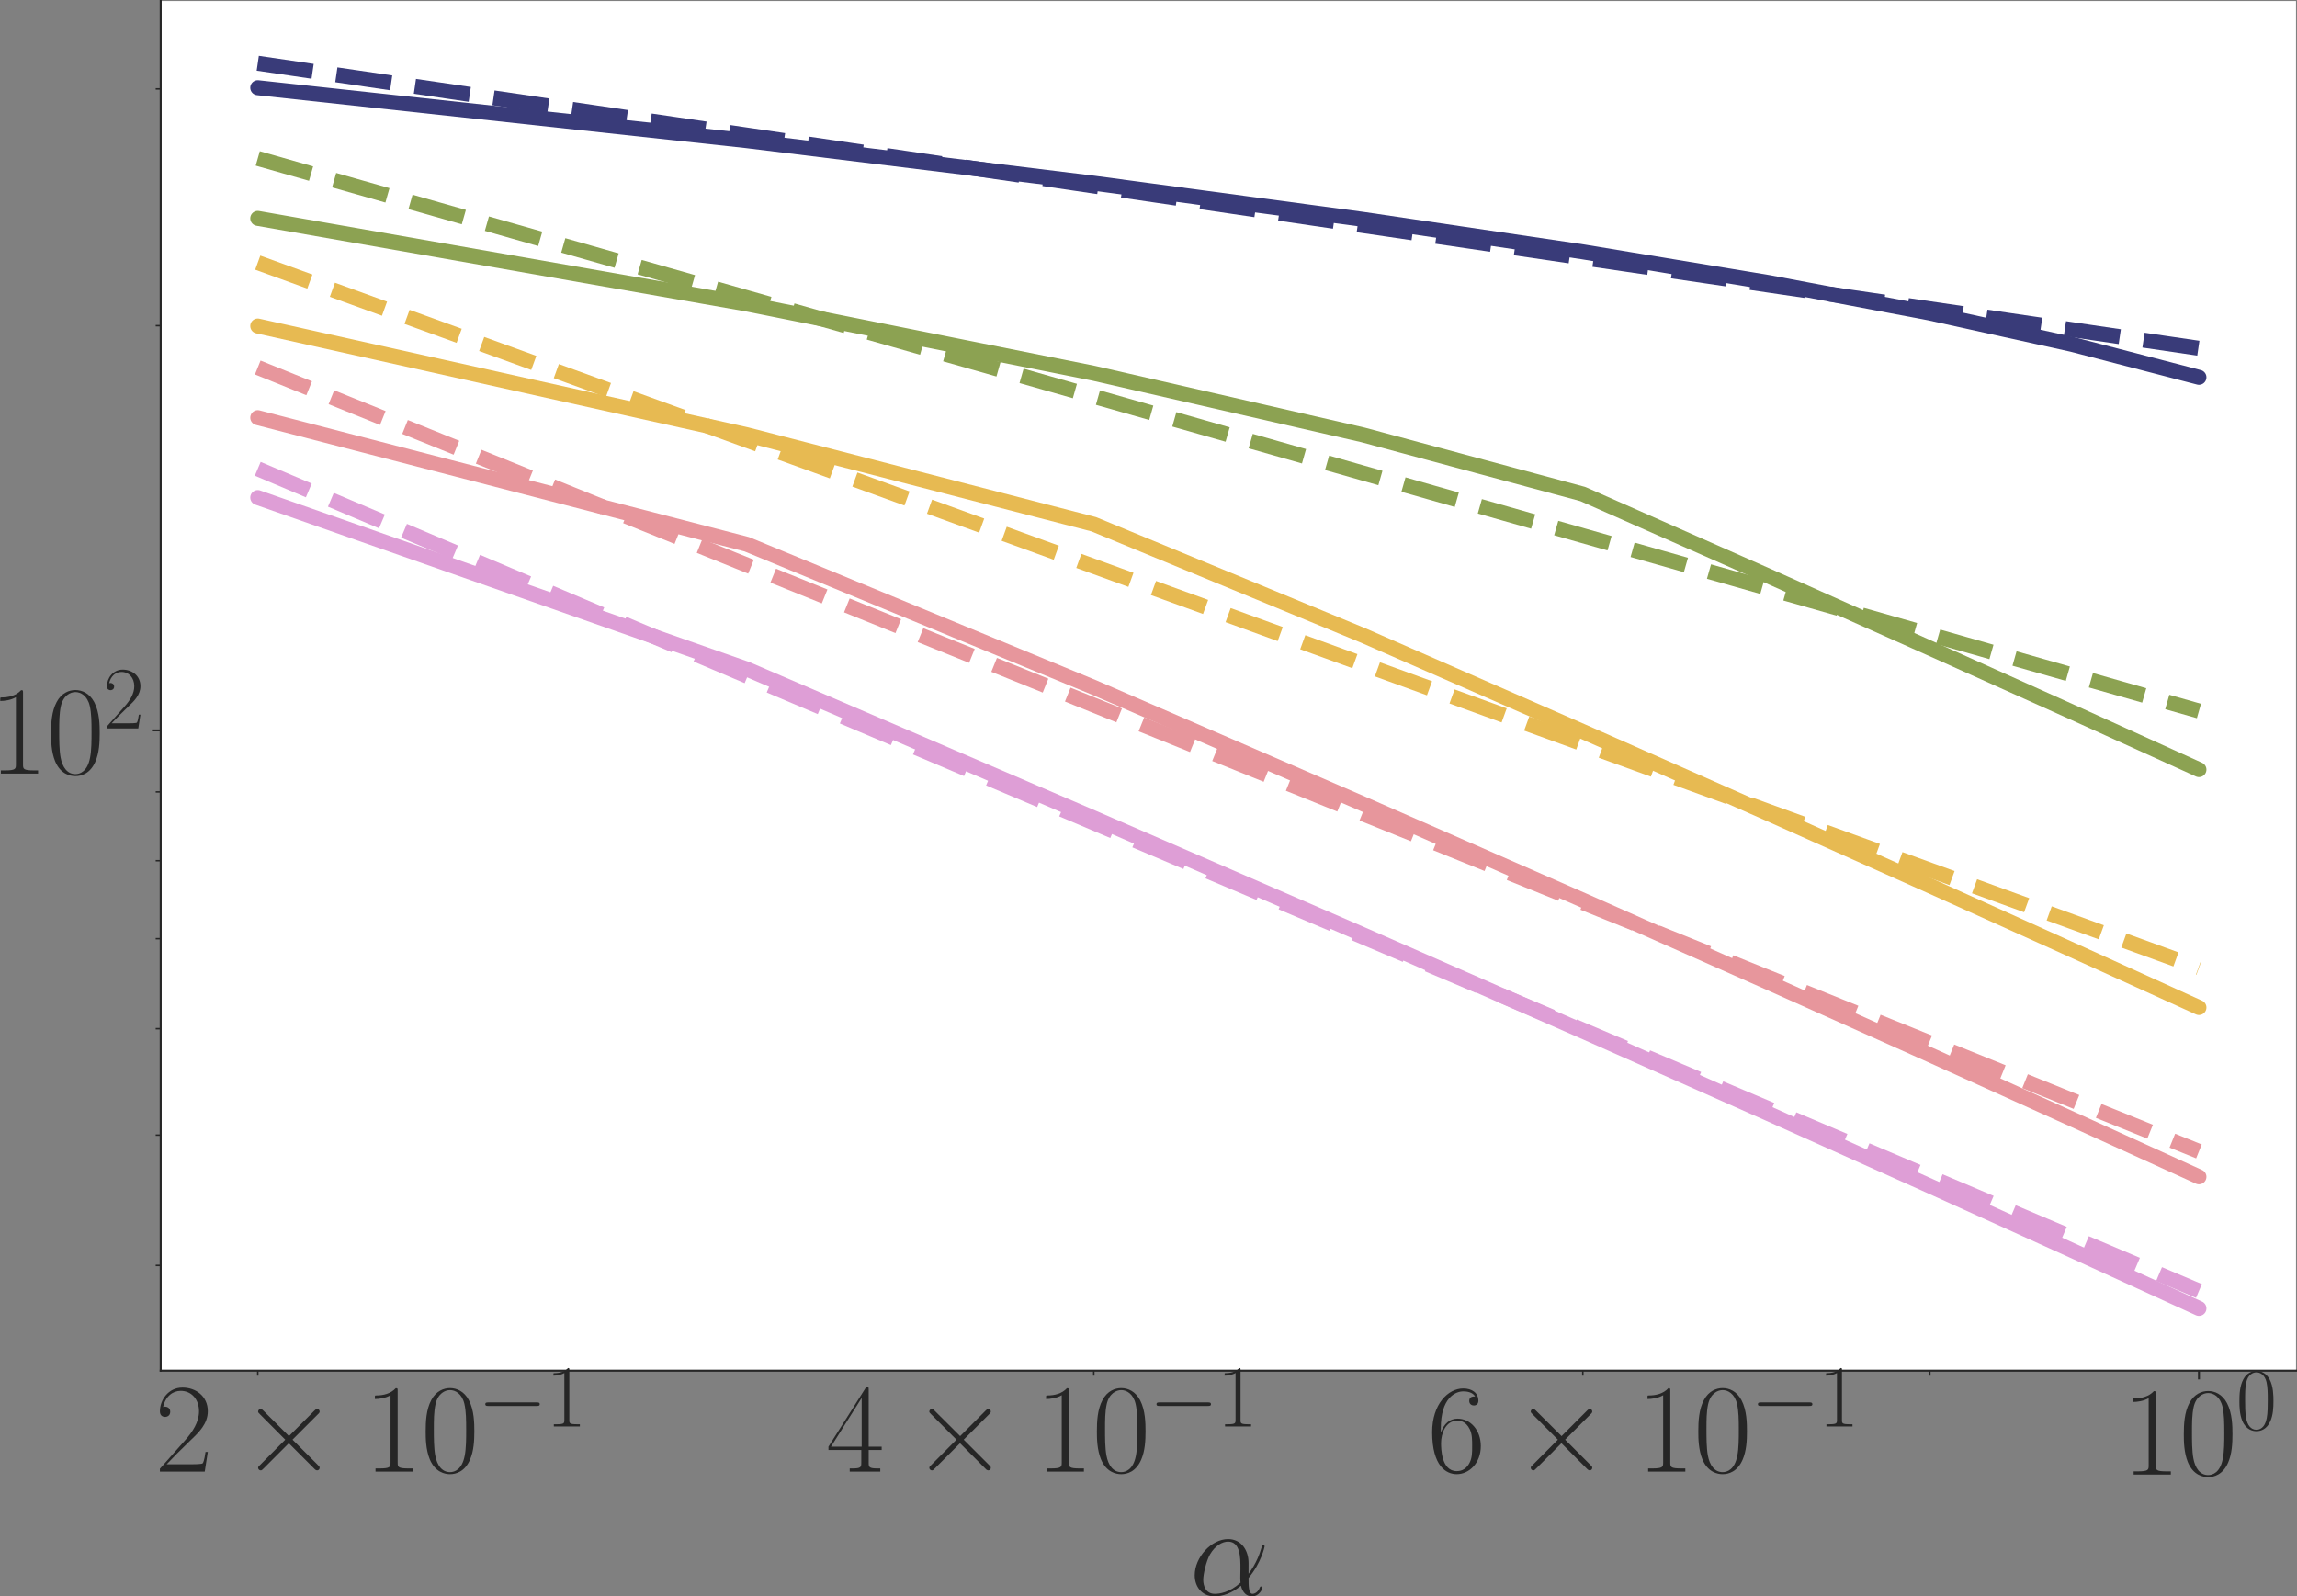 <?xml version="1.0" encoding="UTF-8" standalone="no"?>
<svg
   width="919.783pt"
   height="639.209pt"
   viewBox="0 0 919.783 639.209"
   version="1.1"
   id="svg78"
   sodipodi:docname="loglog_volume_time_400.svg"
   inkscape:version="1.3.2 (091e20e, 2023-11-25)"
   xmlns:inkscape="http://www.inkscape.org/namespaces/inkscape"
   xmlns:sodipodi="http://sodipodi.sourceforge.net/DTD/sodipodi-0.dtd"
   xmlns:xlink="http://www.w3.org/1999/xlink"
   xmlns="http://www.w3.org/2000/svg"
   xmlns:svg="http://www.w3.org/2000/svg"
   xmlns:rdf="http://www.w3.org/1999/02/22-rdf-syntax-ns#"
   xmlns:cc="http://creativecommons.org/ns#"
   xmlns:dc="http://purl.org/dc/elements/1.1/">
  <rect x="0" y="0" width="919.783" height="639.209" fill="#808080" stroke="none"/>
  <sodipodi:namedview
     id="namedview78"
     pagecolor="#ffffff"
     bordercolor="#000000"
     borderopacity="0.25"
     inkscape:showpageshadow="2"
     inkscape:pageopacity="0.0"
     inkscape:pagecheckerboard="0"
     inkscape:deskcolor="#d1d1d1"
     inkscape:document-units="pt"
     inkscape:zoom="0.45843454"
     inkscape:cx="559.51282"
     inkscape:cy="434.08597"
     inkscape:window-width="1312"
     inkscape:window-height="661"
     inkscape:window-x="0"
     inkscape:window-y="25"
     inkscape:window-maximized="0"
     inkscape:current-layer="figure_1" />
  <defs
     id="defs1">
    <style
       type="text/css"
       id="style1">*{stroke-linejoin: round; stroke-linecap: butt}</style>
  </defs>
  <g
     id="figure_1"
     transform="translate(-106.617,-53.6)">
    <g
       id="axes_1">
      <g
         id="patch_2">
        <path
           d="M 170.964,602.437 H 1026 V 54 H 170.964 Z"
           style="fill:#ffffff"
           id="path2" />
      </g>
      <g
         id="matplotlib.axis_1">
        <g
           id="xtick_1">
          <g
             id="line2d_1">
            <defs
               id="defs2">
              <path
                 id="mb168dca9e9"
                 d="M 0,0 V 3.5"
                 style="stroke:#262626;stroke-width:0.8" />
            </defs>
            <g
               id="g2">
              <use
                 xlink:href="#mb168dca9e9"
                 x="987.135"
                 y="602.437"
                 style="fill:#262626;stroke:#262626;stroke-width:0.8"
                 id="use2" />
            </g>
          </g>
          <g
             id="text_1">
            <!-- $\mathdefault{10^{0}}$ -->
            <g
               style="fill:#262626"
               transform="matrix(0.5,0,0,-0.5,956.294,644.029)"
               id="g5">
              <defs
                 id="defs3">
                <path
                   id="CMR17-31"
                   d="m 1702,4058 c 0,134 -6,134 -96,134 -249,-276 -627,-365 -985,-365 -19,0 -51,0 -58,-19 -6,-13 -6,-26 -6,-160 198,0 531,38 787,191 V 461 C 1344,236 1331,160 781,160 H 589 V 0 c 307,0 627,0 934,0 307,0 627,0 935,0 v 160 h -192 c -551,0 -564,70 -564,298 z"
                   transform="scale(0.016)" />
                <path
                   id="CMR17-30"
                   d="m 2688,2025 c 0,391 -6,1055 -275,1566 -237,448 -615,607 -947,607 -308,0 -698,-140 -941,-601 C 269,3118 243,2524 243,2025 c 0,-364 7,-919 205,-1406 275,-658 768,-747 1018,-747 294,0 742,121 1004,728 192,442 218,959 218,1425 z M 1466,-26 c -410,0 -653,351 -743,838 -70,376 -70,926 -70,1284 0,492 0,901 83,1291 122,542 480,709 730,709 262,0 601,-173 723,-696 83,-364 89,-793 89,-1304 0,-416 0,-927 -76,-1304 C 2067,95 1690,-26 1466,-26 Z"
                   transform="scale(0.016)" />
              </defs>
              <use
                 xlink:href="#CMR17-31"
                 transform="scale(0.996)"
                 id="use3" />
              <use
                 xlink:href="#CMR17-30"
                 transform="matrix(0.996,0,0,0.996,45.69,0)"
                 id="use4" />
              <use
                 xlink:href="#CMR17-30"
                 transform="matrix(0.697,0,0,0.697,91.381,36.154)"
                 id="use5" />
            </g>
          </g>
        </g>
        <g
           id="xtick_2">
          <g
             id="line2d_2">
            <defs
               id="defs5">
              <path
                 id="maecb83798f"
                 d="M 0,0 V 2"
                 style="stroke:#262626;stroke-width:0.6" />
            </defs>
            <g
               id="g6">
              <use
                 xlink:href="#maecb83798f"
                 x="209.829"
                 y="602.437"
                 style="fill:#262626;stroke:#262626;stroke-width:0.6"
                 id="use6" />
            </g>
          </g>
          <g
             id="text_2"
             transform="translate(45)">
            <!-- $\mathdefault{2\times10^{-1}}$ -->
            <g
               style="fill:#262626"
               transform="matrix(0.5,0,0,-0.5,123.564,642.853)"
               id="g12">
              <defs
                 id="defs6">
                <path
                   id="CMR17-32"
                   d="M 2669,989 H 2554 C 2490,536 2438,459 2413,420 2381,369 1920,369 1830,369 H 602 c 230,250 678,703 1222,1228 390,370 845,805 845,1438 0,755 -602,1189 -1274,1189 -704,0 -1133,-620 -1133,-1194 0,-250 186,-282 263,-282 64,0 256,39 256,262 0,197 -167,254 -256,254 -39,0 -77,-6 -103,-19 122,545 493,813 884,813 556,0 921,-441 921,-1023 0,-556 -326,-1035 -691,-1451 L 262,146 V 0 h 2253 z"
                   transform="scale(0.016)" />
                <path
                   id="CMSY10-2"
                   d="M 2490,1785 1210,3059 c -77,77 -90,89 -141,89 -64,0 -128,-57 -128,-128 0,-44 13,-57 83,-128 L 2304,1606 1024,320 c -70,-71 -83,-84 -83,-128 0,-71 64,-128 128,-128 51,0 64,12 141,89 L 2483,1427 3808,102 c 13,-6 58,-38 96,-38 77,0 128,57 128,128 0,12 0,38 -19,70 -7,13 -1024,1018 -1344,1344 l 1171,1171 c 32,39 128,122 160,160 6,13 32,39 32,83 0,71 -51,128 -128,128 -51,0 -77,-25 -147,-96 z"
                   transform="scale(0.016)" />
                <path
                   id="CMSY10-0"
                   d="m 4218,1472 c 108,0 224,0 224,128 0,128 -116,128 -224,128 H 755 c -109,0 -224,0 -224,-128 0,-128 115,-128 224,-128 z"
                   transform="scale(0.016)" />
              </defs>
              <use
                 xlink:href="#CMR17-32"
                 transform="scale(0.996)"
                 id="use7" />
              <use
                 xlink:href="#CMSY10-2"
                 transform="matrix(0.996,0,0,0.996,67.83,0)"
                 id="use8" />
              <use
                 xlink:href="#CMR17-31"
                 transform="matrix(0.996,0,0,0.996,167.456,0)"
                 id="use9" />
              <use
                 xlink:href="#CMR17-30"
                 transform="matrix(0.996,0,0,0.996,213.147,0)"
                 id="use10" />
              <use
                 xlink:href="#CMSY10-0"
                 transform="matrix(0.697,0,0,0.697,258.837,36.154)"
                 id="use11" />
              <use
                 xlink:href="#CMR17-31"
                 transform="matrix(0.697,0,0,0.697,313.078,36.154)"
                 id="use12" />
            </g>
          </g>
        </g>
        <g
           id="xtick_4">
          <g
             id="line2d_4">
            <g
               id="g20">
              <use
                 xlink:href="#maecb83798f"
                 x="544.596"
                 y="602.437"
                 style="fill:#262626;stroke:#262626;stroke-width:0.6"
                 id="use20" />
            </g>
          </g>
          <g
             id="text_4"
             transform="translate(-21)">
            <!-- $\mathdefault{4\times10^{-1}}$ -->
            <g
               style="fill:#262626"
               transform="matrix(0.5,0,0,-0.5,458.331,642.853)"
               id="g26">
              <defs
                 id="defs20">
                <path
                   id="CMR17-34"
                   d="m 2150,4122 c 0,134 -6,134 -121,134 L 128,1254 V 1088 H 1779 V 457 c 0,-233 -13,-297 -461,-297 H 1197 V 0 c 205,0 550,0 768,0 217,0 563,0 768,0 v 160 h -122 c -448,0 -461,64 -461,297 v 631 h 653 v 166 H 2150 Z M 1798,3703 V 1254 H 256 Z"
                   transform="scale(0.016)" />
              </defs>
              <use
                 xlink:href="#CMR17-34"
                 transform="scale(0.996)"
                 id="use21" />
              <use
                 xlink:href="#CMSY10-2"
                 transform="matrix(0.996,0,0,0.996,67.83,0)"
                 id="use22" />
              <use
                 xlink:href="#CMR17-31"
                 transform="matrix(0.996,0,0,0.996,167.456,0)"
                 id="use23" />
              <use
                 xlink:href="#CMR17-30"
                 transform="matrix(0.996,0,0,0.996,213.147,0)"
                 id="use24" />
              <use
                 xlink:href="#CMSY10-0"
                 transform="matrix(0.697,0,0,0.697,258.837,36.154)"
                 id="use25" />
              <use
                 xlink:href="#CMR17-31"
                 transform="matrix(0.697,0,0,0.697,313.078,36.154)"
                 id="use26" />
            </g>
          </g>
        </g>
        <g
           id="xtick_6">
          <g
             id="line2d_6">
            <g
               id="g28">
              <use
                 xlink:href="#maecb83798f"
                 x="740.423"
                 y="602.437"
                 style="fill:#262626;stroke:#262626;stroke-width:0.6"
                 id="use28" />
            </g>
          </g>
          <g
             id="text_5"
             transform="translate(24)">
            <!-- $\mathdefault{6\times10^{-1}}$ -->
            <g
               style="fill:#262626"
               transform="matrix(0.5,0,0,-0.5,654.157,642.853)"
               id="g34">
              <defs
                 id="defs28">
                <path
                   id="CMR17-36"
                   d="m 678,2176 c 0,1514 717,1856 1133,1856 135,0 461,-23 589,-256 -102,0 -294,0 -294,-223 0,-172 140,-230 230,-230 58,0 230,25 230,237 0,394 -320,619 -761,619 -762,0 -1562,-789 -1562,-2195 0,-1731 723,-2112 1235,-2112 621,0 1210,555 1210,1411 0,798 -518,1379 -1171,1379 -391,0 -679,-255 -839,-702 z M 1478,25 c -787,0 -787,1175 -787,1411 0,460 218,1124 813,1124 109,0 422,0 634,-440 115,-250 115,-511 115,-831 0,-345 0,-599 -135,-855 C 1978,171 1773,25 1478,25 Z"
                   transform="scale(0.016)" />
              </defs>
              <use
                 xlink:href="#CMR17-36"
                 transform="scale(0.996)"
                 id="use29" />
              <use
                 xlink:href="#CMSY10-2"
                 transform="matrix(0.996,0,0,0.996,67.83,0)"
                 id="use30" />
              <use
                 xlink:href="#CMR17-31"
                 transform="matrix(0.996,0,0,0.996,167.456,0)"
                 id="use31" />
              <use
                 xlink:href="#CMR17-30"
                 transform="matrix(0.996,0,0,0.996,213.147,0)"
                 id="use32" />
              <use
                 xlink:href="#CMSY10-0"
                 transform="matrix(0.697,0,0,0.697,258.837,36.154)"
                 id="use33" />
              <use
                 xlink:href="#CMR17-31"
                 transform="matrix(0.697,0,0,0.697,313.078,36.154)"
                 id="use34" />
            </g>
          </g>
        </g>
        <g
           id="xtick_8">
          <g
             id="line2d_8">
            <g
               id="g36">
              <use
                 xlink:href="#maecb83798f"
                 x="879.364"
                 y="602.437"
                 style="fill:#262626;stroke:#262626;stroke-width:0.6"
                 id="use36" />
            </g>
          </g>
        </g>
        <g
           id="text_6">
          <!-- $\alpha$ -->
          <g
             style="fill:#262626"
             transform="matrix(0.5,0,0,-0.5,582.97,692.311)"
             id="g38">
            <defs
               id="defs37">
              <path
                 id="CMMI12-b"
                 d="m 2963,1616 c 0,619 -352,1199 -1030,1199 C 1094,2815 256,1902 256,996 256,441 602,-64 1254,-64 c 397,0 871,153 1325,536 90,-357 288,-536 563,-536 346,0 519,358 519,441 0,57 -45,57 -64,57 -51,0 -58,-19 -77,-70 -58,-160 -205,-300 -358,-300 -199,0 -199,408 -199,798 653,779 807,1584 807,1590 0,58 -52,58 -71,58 -57,0 -64,-19 -89,-134 -84,-281 -250,-779 -647,-1303 z M 2560,626 C 1997,121 1491,64 1267,64 813,64 685,466 685,766 c 0,274 141,926 339,1278 262,447 621,644 909,644 621,0 621,-811 621,-1347 0,-159 -7,-325 -7,-485 0,-128 7,-160 13,-230 z"
                 transform="scale(0.016)" />
            </defs>
            <use
               xlink:href="#CMMI12-b"
               transform="scale(0.996)"
               id="use38" />
          </g>
        </g>
      </g>
      <g
         id="matplotlib.axis_2">
        <g
           id="ytick_1">
          <g
             id="line2d_10">
            <defs
               id="defs38">
              <path
                 id="m025686dd23"
                 d="M 0,0 H -3.5"
                 style="stroke:#262626;stroke-width:0.8" />
            </defs>
            <g
               id="g39">
              <use
                 xlink:href="#m025686dd23"
                 x="170.964"
                 y="346.062"
                 style="fill:#262626;stroke:#262626;stroke-width:0.8"
                 id="use39" />
            </g>
          </g>
          <g
             id="text_7">
            <!-- $\mathdefault{10^{2}}$ -->
            <g
               style="fill:#262626"
               transform="matrix(0.5,0,0,-0.5,102.282,363.358)"
               id="g42">
              <use
                 xlink:href="#CMR17-31"
                 transform="scale(0.996)"
                 id="use40" />
              <use
                 xlink:href="#CMR17-30"
                 transform="matrix(0.996,0,0,0.996,45.69,0)"
                 id="use41" />
              <use
                 xlink:href="#CMR17-32"
                 transform="matrix(0.697,0,0,0.697,91.381,36.154)"
                 id="use42" />
            </g>
          </g>
        </g>
        <g
           id="ytick_2">
          <g
             id="line2d_11">
            <defs
               id="defs42">
              <path
                 id="m636cac059d"
                 d="M 0,0 H -2"
                 style="stroke:#262626;stroke-width:0.6" />
            </defs>
            <g
               id="g43">
              <use
                 xlink:href="#m636cac059d"
                 x="170.964"
                 y="560.298"
                 style="fill:#262626;stroke:#262626;stroke-width:0.6"
                 id="use43" />
            </g>
          </g>
        </g>
        <g
           id="ytick_3">
          <g
             id="line2d_12">
            <g
               id="g44">
              <use
                 xlink:href="#m636cac059d"
                 x="170.964"
                 y="508.125"
                 style="fill:#262626;stroke:#262626;stroke-width:0.6"
                 id="use44" />
            </g>
          </g>
        </g>
        <g
           id="ytick_4">
          <g
             id="line2d_13">
            <g
               id="g45">
              <use
                 xlink:href="#m636cac059d"
                 x="170.964"
                 y="465.497"
                 style="fill:#262626;stroke:#262626;stroke-width:0.6"
                 id="use45" />
            </g>
          </g>
        </g>
        <g
           id="ytick_5">
          <g
             id="line2d_14">
            <g
               id="g46">
              <use
                 xlink:href="#m636cac059d"
                 x="170.964"
                 y="429.455"
                 style="fill:#262626;stroke:#262626;stroke-width:0.6"
                 id="use46" />
            </g>
          </g>
        </g>
        <g
           id="ytick_6">
          <g
             id="line2d_15">
            <g
               id="g47">
              <use
                 xlink:href="#m636cac059d"
                 x="170.964"
                 y="398.234"
                 style="fill:#262626;stroke:#262626;stroke-width:0.6"
                 id="use47" />
            </g>
          </g>
        </g>
        <g
           id="ytick_7">
          <g
             id="line2d_16">
            <g
               id="g48">
              <use
                 xlink:href="#m636cac059d"
                 x="170.964"
                 y="370.696"
                 style="fill:#262626;stroke:#262626;stroke-width:0.6"
                 id="use48" />
            </g>
          </g>
        </g>
        <g
           id="ytick_8">
          <g
             id="line2d_17">
            <g
               id="g49">
              <use
                 xlink:href="#m636cac059d"
                 x="170.964"
                 y="183.998"
                 style="fill:#262626;stroke:#262626;stroke-width:0.6"
                 id="use49" />
            </g>
          </g>
        </g>
        <g
           id="ytick_9">
          <g
             id="line2d_18">
            <g
               id="g50">
              <use
                 xlink:href="#m636cac059d"
                 x="170.964"
                 y="89.197"
                 style="fill:#262626;stroke:#262626;stroke-width:0.6"
                 id="use50" />
            </g>
          </g>
        </g>
      </g>
      <g
         id="line2d_19">
        <path
           d="m 209.829,88.719 195.826,21.202 138.941,17.036 107.771,14.48 88.055,13.002 74.45,12.303 64.491,12.188 56.885,12.534 50.886,13.217"
           clip-path="url(#p82e707b3e9)"
           style="fill:none;stroke:#393b79;stroke-width:6;stroke-linecap:round"
           id="path65" />
      </g>
      <g
         id="line2d_20">
        <path
           d="m 209.829,78.929 195.826,28.752 138.941,20.4 107.771,15.823 88.055,12.929 74.45,10.931 64.491,9.469 56.885,8.352 50.886,7.471"
           clip-path="url(#p82e707b3e9)"
           style="fill:none;stroke:#393b79;stroke-width:6;stroke-dasharray:22.2, 9.6;stroke-dashoffset:0"
           id="path66" />
      </g>
      <g
         id="line2d_21">
        <path
           d="m 209.829,141.04 195.826,34.264 138.941,27.76 107.771,24.669 88.055,23.691 74.45,32.903 64.491,28.777 56.885,25.571 50.886,23.088"
           clip-path="url(#p82e707b3e9)"
           style="fill:none;stroke:#8ca252;stroke-width:6;stroke-linecap:round"
           id="path67" />
      </g>
      <g
         id="line2d_22">
        <path
           d="m 209.829,117.036 195.826,55.742 138.941,39.549 107.771,30.677 88.055,25.065 74.45,21.192 64.491,18.357 56.885,16.192 50.886,14.485"
           clip-path="url(#p82e707b3e9)"
           style="fill:none;stroke:#8ca252;stroke-width:6;stroke-dasharray:22.2, 9.6;stroke-dashoffset:0"
           id="path68" />
      </g>
      <g
         id="line2d_23">
        <path
           d="m 209.829,184.137 195.826,43.534 138.941,35.852 107.771,44.479 88.055,38.527 74.45,32.902 64.491,28.826 56.885,25.668 50.886,23.097"
           clip-path="url(#p82e707b3e9)"
           style="fill:none;stroke:#e7ba52;stroke-width:6;stroke-linecap:round"
           id="path69" />
      </g>
      <g
         id="line2d_24">
        <path
           d="m 209.829,158.764 195.826,71.131 138.941,50.469 107.771,39.146 88.055,31.985 74.45,27.043 64.491,23.426 56.885,20.663 50.886,18.484"
           clip-path="url(#p82e707b3e9)"
           style="fill:none;stroke:#e7ba52;stroke-width:6;stroke-dasharray:22.2, 9.6;stroke-dashoffset:0"
           id="path70" />
      </g>
      <g
         id="line2d_25">
        <path
           d="m 209.829,220.837 195.826,50.687 138.941,57.306 107.771,46.646 88.055,38.563 74.45,33.009 64.491,28.885 56.885,25.723 50.886,23.157"
           clip-path="url(#p82e707b3e9)"
           style="fill:none;stroke:#e7969c;stroke-width:6;stroke-linecap:round"
           id="path71" />
      </g>
      <g
         id="line2d_26">
        <path
           d="m 209.829,200.753 195.826,79.078 138.941,56.106 107.771,43.52 88.055,35.558 74.45,30.064 64.491,26.043 56.885,22.971 50.886,20.548"
           clip-path="url(#p82e707b3e9)"
           style="fill:none;stroke:#e7969c;stroke-width:6;stroke-dasharray:22.2, 9.6;stroke-dashoffset:0"
           id="path72" />
      </g>
      <g
         id="line2d_27">
        <path
           d="m 209.829,252.832 195.826,68.677 138.941,59.637 107.771,46.722 88.055,38.623 74.45,33.058 64.491,28.933 56.885,25.765 50.886,23.261"
           clip-path="url(#p82e707b3e9)"
           style="fill:none;stroke:#de9ed6;stroke-width:6;stroke-linecap:round"
           id="path73" />
      </g>
      <g
         id="line2d_28">
        <path
           d="m 209.829,241.317 195.826,82.937 138.941,58.845 107.771,45.644 88.055,37.294 74.45,31.531 64.491,27.314 56.885,24.092 50.886,21.551"
           clip-path="url(#p82e707b3e9)"
           style="fill:none;stroke:#de9ed6;stroke-width:6;stroke-dasharray:22.2, 9.6;stroke-dashoffset:0"
           id="path74" />
      </g>
      <g
         id="patch_3">
        <path
           d="M 170.964,602.437 V 54"
           style="fill:none;stroke:#262626;stroke-width:0.8;stroke-linecap:square;stroke-linejoin:miter"
           id="path75" />
      </g>
      <g
         id="patch_5">
        <path
           d="M 170.964,602.437 H 1026"
           style="fill:none;stroke:#262626;stroke-width:0.8;stroke-linecap:square;stroke-linejoin:miter"
           id="path77" />
      </g>
    </g>
  </g>
  <defs
     id="defs78">
    <clipPath
       id="p82e707b3e9">
      <rect
         x="170.964"
         y="54"
         width="855.036"
         height="548.437"
         id="rect78" />
    </clipPath>
  </defs>
</svg>
